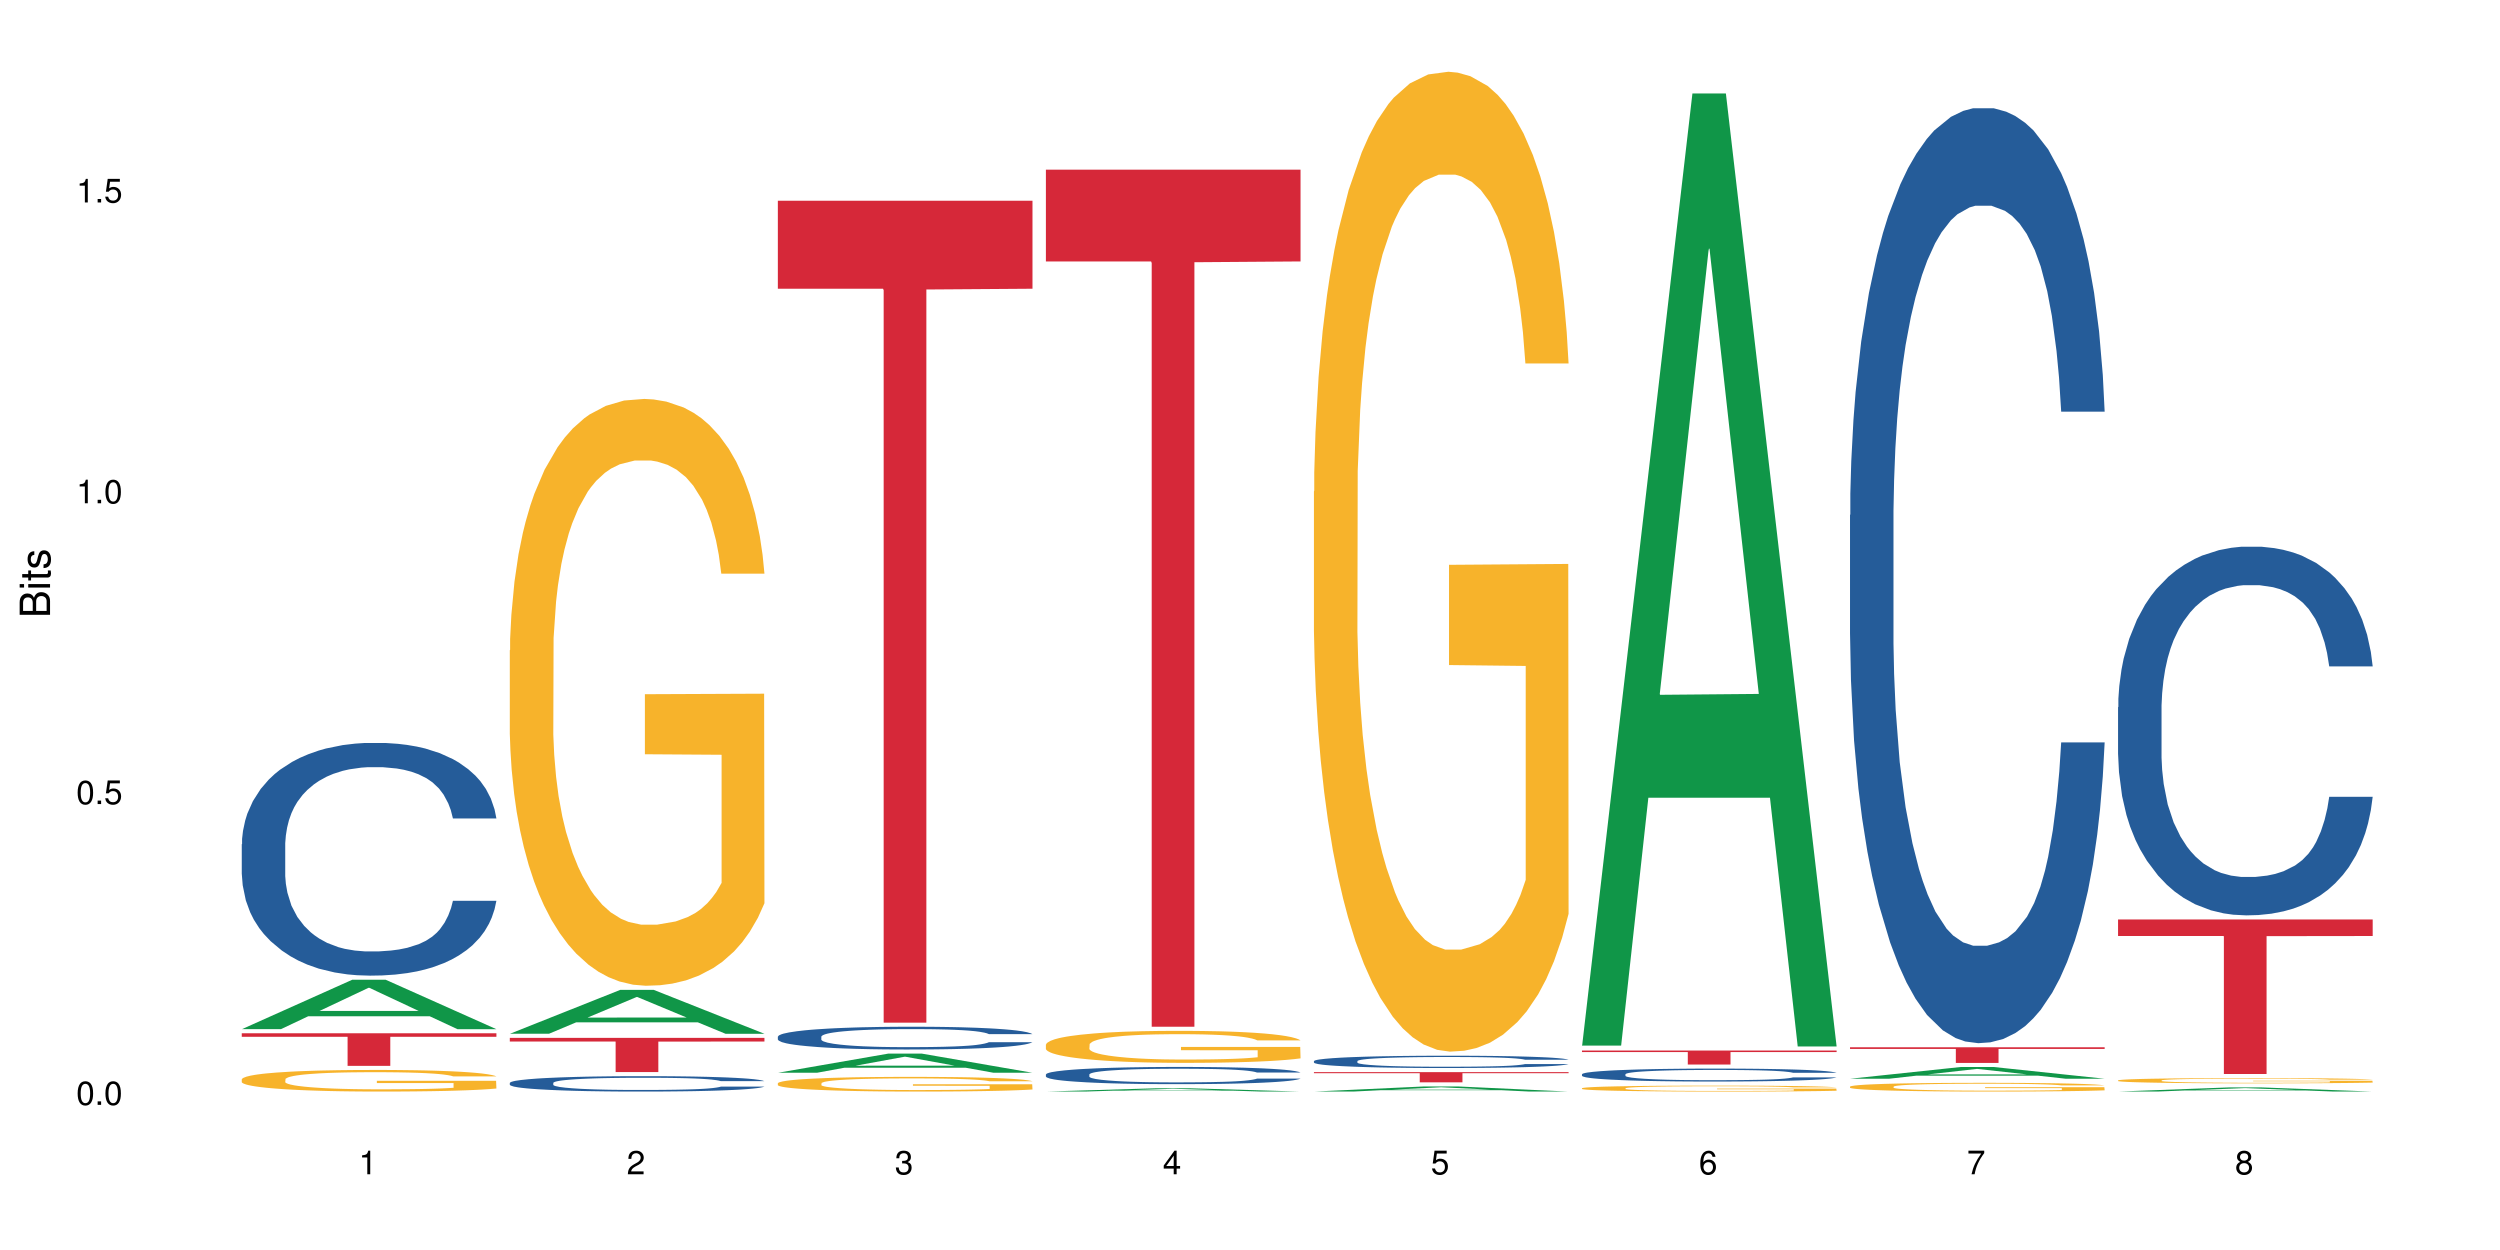 <?xml version="1.0" encoding="UTF-8"?>
<svg xmlns="http://www.w3.org/2000/svg" xmlns:xlink="http://www.w3.org/1999/xlink" width="720pt" height="360pt" viewBox="0 0 720 360" version="1.1">
<defs>
<g>
<symbol overflow="visible" id="glyph0-0">
<path style="stroke:none;" d=""/>
</symbol>
<symbol overflow="visible" id="glyph0-1">
<path style="stroke:none;" d="M 2.641 -6.797 C 2 -6.797 1.422 -6.531 1.078 -6.047 C 0.641 -5.453 0.406 -4.547 0.406 -3.297 C 0.406 -1 1.188 0.219 2.641 0.219 C 4.078 0.219 4.859 -1 4.859 -3.234 C 4.859 -4.562 4.656 -5.438 4.203 -6.047 C 3.844 -6.531 3.281 -6.797 2.641 -6.797 Z M 2.641 -6.047 C 3.547 -6.047 4 -5.125 4 -3.312 C 4 -1.375 3.562 -0.484 2.625 -0.484 C 1.734 -0.484 1.281 -1.422 1.281 -3.281 C 1.281 -5.141 1.734 -6.047 2.641 -6.047 Z M 2.641 -6.047 "/>
</symbol>
<symbol overflow="visible" id="glyph0-2">
<path style="stroke:none;" d="M 1.828 -1 L 0.828 -1 L 0.828 0 L 1.828 0 Z M 1.828 -1 "/>
</symbol>
<symbol overflow="visible" id="glyph0-3">
<path style="stroke:none;" d="M 4.562 -6.797 L 1.062 -6.797 L 0.547 -3.094 L 1.328 -3.094 C 1.719 -3.562 2.047 -3.734 2.578 -3.734 C 3.484 -3.734 4.062 -3.109 4.062 -2.094 C 4.062 -1.125 3.484 -0.531 2.578 -0.531 C 1.828 -0.531 1.375 -0.906 1.188 -1.672 L 0.328 -1.672 C 0.453 -1.109 0.547 -0.844 0.75 -0.594 C 1.125 -0.078 1.828 0.219 2.594 0.219 C 3.969 0.219 4.922 -0.781 4.922 -2.219 C 4.922 -3.562 4.031 -4.484 2.719 -4.484 C 2.25 -4.484 1.859 -4.359 1.469 -4.062 L 1.734 -5.969 L 4.562 -5.969 Z M 4.562 -6.797 "/>
</symbol>
<symbol overflow="visible" id="glyph0-4">
<path style="stroke:none;" d="M 2.484 -4.844 L 2.484 0 L 3.328 0 L 3.328 -6.797 L 2.766 -6.797 C 2.469 -5.75 2.281 -5.609 0.984 -5.453 L 0.984 -4.844 Z M 2.484 -4.844 "/>
</symbol>
<symbol overflow="visible" id="glyph0-5">
<path style="stroke:none;" d="M 4.859 -0.828 L 1.281 -0.828 C 1.359 -1.391 1.672 -1.75 2.5 -2.234 L 3.469 -2.75 C 4.406 -3.266 4.906 -3.969 4.906 -4.812 C 4.906 -5.375 4.672 -5.906 4.266 -6.266 C 3.859 -6.625 3.375 -6.797 2.719 -6.797 C 1.859 -6.797 1.219 -6.5 0.844 -5.922 C 0.609 -5.562 0.5 -5.125 0.484 -4.438 L 1.328 -4.438 C 1.359 -4.906 1.406 -5.188 1.531 -5.406 C 1.75 -5.812 2.188 -6.062 2.703 -6.062 C 3.469 -6.062 4.031 -5.516 4.031 -4.781 C 4.031 -4.25 3.719 -3.797 3.125 -3.438 L 2.234 -2.938 C 0.812 -2.141 0.406 -1.5 0.328 0 L 4.859 0 Z M 4.859 -0.828 "/>
</symbol>
<symbol overflow="visible" id="glyph0-6">
<path style="stroke:none;" d="M 2.125 -3.125 L 2.578 -3.125 C 3.516 -3.125 3.984 -2.703 3.984 -1.891 C 3.984 -1.031 3.469 -0.531 2.578 -0.531 C 1.656 -0.531 1.203 -0.984 1.156 -1.969 L 0.312 -1.969 C 0.344 -1.422 0.438 -1.078 0.609 -0.766 C 0.953 -0.109 1.625 0.219 2.547 0.219 C 3.953 0.219 4.859 -0.609 4.859 -1.906 C 4.859 -2.766 4.516 -3.25 3.703 -3.516 C 4.344 -3.766 4.656 -4.25 4.656 -4.938 C 4.656 -6.109 3.875 -6.797 2.578 -6.797 C 1.203 -6.797 0.484 -6.047 0.453 -4.609 L 1.297 -4.609 C 1.312 -5.016 1.344 -5.25 1.453 -5.453 C 1.641 -5.828 2.062 -6.062 2.594 -6.062 C 3.344 -6.062 3.797 -5.625 3.797 -4.906 C 3.797 -4.422 3.609 -4.141 3.25 -3.984 C 3.016 -3.891 2.719 -3.844 2.125 -3.844 Z M 2.125 -3.125 "/>
</symbol>
<symbol overflow="visible" id="glyph0-7">
<path style="stroke:none;" d="M 3.141 -1.625 L 3.141 0 L 3.984 0 L 3.984 -1.625 L 4.984 -1.625 L 4.984 -2.391 L 3.984 -2.391 L 3.984 -6.797 L 3.359 -6.797 L 0.266 -2.516 L 0.266 -1.625 Z M 3.141 -2.391 L 1 -2.391 L 3.141 -5.359 Z M 3.141 -2.391 "/>
</symbol>
<symbol overflow="visible" id="glyph0-8">
<path style="stroke:none;" d="M 4.781 -5.031 C 4.609 -6.141 3.891 -6.797 2.844 -6.797 C 2.094 -6.797 1.422 -6.438 1.031 -5.828 C 0.609 -5.172 0.406 -4.344 0.406 -3.094 C 0.406 -1.953 0.578 -1.234 0.984 -0.625 C 1.359 -0.078 1.953 0.219 2.703 0.219 C 3.984 0.219 4.922 -0.734 4.922 -2.078 C 4.922 -3.344 4.062 -4.234 2.844 -4.234 C 2.172 -4.234 1.641 -3.969 1.281 -3.469 C 1.281 -5.125 1.828 -6.047 2.797 -6.047 C 3.391 -6.047 3.797 -5.672 3.938 -5.031 Z M 2.734 -3.484 C 3.547 -3.484 4.062 -2.922 4.062 -2 C 4.062 -1.156 3.484 -0.531 2.703 -0.531 C 1.922 -0.531 1.328 -1.188 1.328 -2.047 C 1.328 -2.891 1.906 -3.484 2.734 -3.484 Z M 2.734 -3.484 "/>
</symbol>
<symbol overflow="visible" id="glyph0-9">
<path style="stroke:none;" d="M 4.984 -6.797 L 0.438 -6.797 L 0.438 -5.969 L 4.109 -5.969 C 2.5 -3.656 1.828 -2.234 1.328 0 L 2.219 0 C 2.594 -2.172 3.453 -4.047 4.984 -6.094 Z M 4.984 -6.797 "/>
</symbol>
<symbol overflow="visible" id="glyph0-10">
<path style="stroke:none;" d="M 3.75 -3.578 C 4.453 -4 4.688 -4.344 4.688 -4.984 C 4.688 -6.047 3.844 -6.797 2.641 -6.797 C 1.438 -6.797 0.594 -6.047 0.594 -4.984 C 0.594 -4.359 0.828 -4.016 1.516 -3.578 C 0.734 -3.203 0.359 -2.641 0.359 -1.891 C 0.359 -0.641 1.297 0.219 2.641 0.219 C 3.984 0.219 4.922 -0.641 4.922 -1.875 C 4.922 -2.641 4.531 -3.203 3.75 -3.578 Z M 2.641 -6.047 C 3.359 -6.047 3.812 -5.625 3.812 -4.969 C 3.812 -4.344 3.344 -3.922 2.641 -3.922 C 1.922 -3.922 1.453 -4.344 1.453 -4.984 C 1.453 -5.625 1.922 -6.047 2.641 -6.047 Z M 2.641 -3.203 C 3.484 -3.203 4.062 -2.672 4.062 -1.875 C 4.062 -1.062 3.484 -0.531 2.625 -0.531 C 1.797 -0.531 1.219 -1.078 1.219 -1.875 C 1.219 -2.672 1.797 -3.203 2.641 -3.203 Z M 2.641 -3.203 "/>
</symbol>
<symbol overflow="visible" id="glyph1-0">
<path style="stroke:none;" d=""/>
</symbol>
<symbol overflow="visible" id="glyph1-1">
<path style="stroke:none;" d="M 0 -0.953 L 0 -4.891 C 0 -5.719 -0.234 -6.344 -0.734 -6.797 C -1.188 -7.234 -1.812 -7.469 -2.5 -7.469 C -3.547 -7.469 -4.188 -7 -4.625 -5.875 C -4.984 -6.672 -5.641 -7.094 -6.531 -7.094 C -7.156 -7.094 -7.734 -6.859 -8.141 -6.391 C -8.562 -5.938 -8.75 -5.344 -8.75 -4.5 L -8.75 -0.953 Z M -4.984 -2.062 L -7.766 -2.062 L -7.766 -4.219 C -7.766 -4.844 -7.688 -5.203 -7.453 -5.5 C -7.219 -5.812 -6.859 -5.969 -6.375 -5.969 C -5.906 -5.969 -5.531 -5.812 -5.297 -5.5 C -5.062 -5.203 -4.984 -4.844 -4.984 -4.219 Z M -0.984 -2.062 L -4 -2.062 L -4 -4.781 C -4 -5.328 -3.859 -5.688 -3.578 -5.953 C -3.297 -6.219 -2.922 -6.359 -2.484 -6.359 C -2.062 -6.359 -1.688 -6.219 -1.406 -5.953 C -1.109 -5.688 -0.984 -5.328 -0.984 -4.781 Z M -0.984 -2.062 "/>
</symbol>
<symbol overflow="visible" id="glyph1-2">
<path style="stroke:none;" d="M -6.281 -1.797 L -6.281 -0.797 L 0 -0.797 L 0 -1.797 Z M -8.75 -1.797 L -8.75 -0.797 L -7.484 -0.797 L -7.484 -1.797 Z M -8.75 -1.797 "/>
</symbol>
<symbol overflow="visible" id="glyph1-3">
<path style="stroke:none;" d="M -6.281 -3.047 L -6.281 -2.016 L -8.016 -2.016 L -8.016 -1.016 L -6.281 -1.016 L -6.281 -0.172 L -5.469 -0.172 L -5.469 -1.016 L -0.719 -1.016 C -0.078 -1.016 0.281 -1.453 0.281 -2.234 C 0.281 -2.469 0.25 -2.719 0.188 -3.047 L -0.641 -3.047 C -0.609 -2.922 -0.594 -2.766 -0.594 -2.562 C -0.594 -2.141 -0.719 -2.016 -1.156 -2.016 L -5.469 -2.016 L -5.469 -3.047 Z M -6.281 -3.047 "/>
</symbol>
<symbol overflow="visible" id="glyph1-4">
<path style="stroke:none;" d="M -4.531 -5.25 C -5.766 -5.25 -6.469 -4.422 -6.469 -2.969 C -6.469 -1.516 -5.719 -0.562 -4.547 -0.562 C -3.562 -0.562 -3.094 -1.062 -2.734 -2.562 L -2.516 -3.484 C -2.344 -4.188 -2.094 -4.469 -1.625 -4.469 C -1.047 -4.469 -0.641 -3.875 -0.641 -3 C -0.641 -2.453 -0.797 -2 -1.062 -1.75 C -1.25 -1.594 -1.422 -1.531 -1.875 -1.469 L -1.875 -0.406 C -0.422 -0.453 0.281 -1.266 0.281 -2.922 C 0.281 -4.5 -0.5 -5.516 -1.719 -5.516 C -2.656 -5.516 -3.172 -4.984 -3.469 -3.734 L -3.703 -2.766 C -3.891 -1.953 -4.156 -1.609 -4.594 -1.609 C -5.172 -1.609 -5.547 -2.125 -5.547 -2.938 C -5.547 -3.75 -5.203 -4.172 -4.531 -4.203 Z M -4.531 -5.25 "/>
</symbol>
</g>
</defs>
<g id="surface108740">
<rect x="0" y="0" width="720" height="360" style="fill:rgb(100%,100%,100%);fill-opacity:1;stroke:none;"/>
<path style=" stroke:none;fill-rule:nonzero;fill:rgb(6.275%,58.824%,28.235%);fill-opacity:1;" d="M 69.629 296.398 L 69.707 296.383 L 101.441 282.168 L 111.078 282.168 L 142.965 296.41 L 131.762 296.41 L 123.77 292.691 L 88.746 292.691 L 80.91 296.398 L 69.629 296.398 L 92.117 291.152 L 120.559 291.141 L 106.375 284.492 L 106.219 284.48 L 106.062 284.52 L 92.039 291.141 L 92.117 291.152 Z M 69.629 296.398 "/>
<path style=" stroke:none;fill-rule:nonzero;fill:rgb(14.51%,36.078%,60%);fill-opacity:1;" d="M 69.629 243.133 L 69.719 243.074 L 69.719 241.602 L 69.988 239.273 L 70.613 236.336 L 71.238 234.312 L 72.848 230.699 L 75.086 227.207 L 77.41 224.516 L 79.109 222.922 L 80.629 221.695 L 84.117 219.43 L 86.355 218.266 L 88.77 217.227 L 91.719 216.184 L 93.867 215.57 L 98.695 214.59 L 102.273 214.164 L 105.047 213.98 L 111.039 213.98 L 114.613 214.223 L 117.207 214.531 L 120.07 215.02 L 122.484 215.57 L 126.688 216.918 L 130.445 218.633 L 132.145 219.613 L 134.828 221.512 L 136.883 223.352 L 138.316 224.941 L 139.926 227.207 L 141.355 229.965 L 142.43 233.09 L 142.965 235.723 L 130.445 235.723 L 129.82 233.273 L 129.102 231.375 L 127.762 228.863 L 126.422 227.086 L 124.543 225.309 L 122.844 224.145 L 120.516 222.984 L 118.461 222.246 L 116.312 221.695 L 114.258 221.328 L 110.32 220.961 L 105.762 220.961 L 104.062 221.082 L 100.574 221.574 L 98.695 222.004 L 96.012 222.859 L 94.133 223.656 L 91.898 224.883 L 90.379 225.922 L 88.5 227.516 L 87.16 228.922 L 85.637 230.945 L 84.742 232.477 L 83.938 234.191 L 83.223 236.211 L 82.688 238.355 L 82.328 240.621 L 82.148 242.828 L 82.148 252.32 L 82.328 254.527 L 82.777 257.098 L 83.938 260.836 L 85.637 264.082 L 87.605 266.652 L 89.484 268.492 L 90.559 269.348 L 91.988 270.328 L 94.223 271.555 L 97.445 272.781 L 99.32 273.27 L 102.184 273.758 L 105.137 274.004 L 109.07 274.004 L 112.559 273.758 L 114.883 273.453 L 117.297 272.965 L 120.605 271.922 L 122.664 270.941 L 124.453 269.777 L 125.793 268.613 L 126.688 267.633 L 128.031 265.734 L 129.102 263.652 L 129.906 261.508 L 130.445 259.426 L 142.965 259.426 L 142.43 261.875 L 141.625 264.266 L 140.82 266.043 L 139.566 268.184 L 138.137 270.086 L 136.078 272.227 L 134.379 273.637 L 132.145 275.168 L 130.086 276.332 L 127.852 277.375 L 124.543 278.598 L 122.395 279.211 L 120.07 279.762 L 117.297 280.254 L 113.809 280.68 L 110.055 280.926 L 106.566 280.988 L 102.809 280.863 L 100.035 280.621 L 96.371 280.066 L 91.809 278.965 L 88.5 277.801 L 85.906 276.637 L 83.672 275.414 L 81.168 273.758 L 77.945 271.062 L 75.98 268.98 L 74.637 267.266 L 73.117 264.879 L 72.043 262.734 L 70.793 259.305 L 69.898 254.957 L 69.629 251.586 Z M 69.629 243.133 "/>
<path style=" stroke:none;fill-rule:nonzero;fill:rgb(96.863%,70.196%,16.863%);fill-opacity:1;" d="M 69.629 310.809 L 69.719 310.805 L 69.719 310.691 L 70.078 310.434 L 70.973 310.082 L 72.133 309.793 L 73.387 309.566 L 74.191 309.445 L 75.531 309.273 L 76.695 309.148 L 79.645 308.895 L 83.402 308.656 L 85.461 308.551 L 87.785 308.457 L 91.094 308.348 L 92.613 308.309 L 97.266 308.219 L 102.543 308.16 L 108.355 308.145 L 111.039 308.148 L 114.703 308.172 L 119.711 308.234 L 122.574 308.289 L 124.809 308.348 L 127.137 308.422 L 129.996 308.535 L 132.68 308.672 L 134.828 308.809 L 136.973 308.98 L 138.762 309.16 L 140.281 309.359 L 141.625 309.598 L 142.43 309.797 L 142.965 309.996 L 130.535 309.996 L 129.82 309.797 L 129.016 309.645 L 127.672 309.457 L 126.332 309.32 L 124.988 309.211 L 122.484 309.062 L 120.34 308.973 L 117.656 308.895 L 115.062 308.844 L 112.109 308.809 L 110.32 308.797 L 105.582 308.797 L 101.289 308.836 L 98.785 308.883 L 96.996 308.93 L 94.492 309.012 L 92.973 309.082 L 92.078 309.125 L 89.395 309.305 L 87.605 309.461 L 86.621 309.57 L 85.371 309.742 L 84.477 309.895 L 83.492 310.121 L 82.953 310.293 L 82.238 310.68 L 82.148 311.703 L 82.418 311.918 L 82.953 312.152 L 83.672 312.355 L 84.742 312.574 L 85.816 312.738 L 87.695 312.961 L 89.305 313.109 L 90.559 313.203 L 92.973 313.359 L 93.957 313.41 L 96.281 313.512 L 98.695 313.59 L 101.648 313.66 L 103.883 313.695 L 107.461 313.723 L 112.02 313.723 L 117.387 313.688 L 120.785 313.645 L 123.109 313.598 L 124.633 313.559 L 126.508 313.496 L 127.852 313.438 L 129.102 313.375 L 130.625 313.277 L 130.625 311.918 L 108.535 311.914 L 108.535 311.277 L 142.875 311.27 L 142.965 313.496 L 141.086 313.648 L 138.762 313.797 L 136.527 313.91 L 134.199 314.008 L 130.891 314.113 L 128.207 314.184 L 124.094 314.262 L 120.34 314.312 L 116.402 314.348 L 112.914 314.363 L 108.801 314.371 L 105.137 314.359 L 101.199 314.324 L 98.07 314.281 L 95.207 314.223 L 92.344 314.148 L 88.77 314.031 L 86.441 313.934 L 84.027 313.812 L 81.613 313.672 L 79.469 313.516 L 78.035 313.398 L 76.605 313.262 L 75.086 313.09 L 73.652 312.898 L 72.582 312.723 L 71.598 312.523 L 70.883 312.336 L 70.164 312.078 L 69.809 311.875 L 69.629 311.699 Z M 69.629 310.809 "/>
<path style=" stroke:none;fill-rule:nonzero;fill:rgb(83.922%,15.686%,22.353%);fill-opacity:1;" d="M 69.629 297.59 L 142.965 297.59 L 142.965 298.594 L 112.402 298.602 L 112.402 306.965 L 100.105 306.965 L 100.105 298.609 L 99.926 298.594 L 69.629 298.594 Z M 69.629 297.59 "/>
<path style=" stroke:none;fill-rule:nonzero;fill:rgb(6.275%,58.824%,28.235%);fill-opacity:1;" d="M 146.824 297.719 L 146.902 297.707 L 178.637 285.082 L 188.273 285.082 L 220.16 297.73 L 208.957 297.73 L 200.965 294.43 L 165.941 294.43 L 158.109 297.719 L 146.824 297.719 L 169.312 293.062 L 197.754 293.051 L 183.57 287.148 L 183.414 287.137 L 183.258 287.172 L 169.234 293.051 L 169.312 293.062 Z M 146.824 297.719 "/>
<path style=" stroke:none;fill-rule:nonzero;fill:rgb(14.51%,36.078%,60%);fill-opacity:1;" d="M 146.824 311.867 L 146.914 311.863 L 146.914 311.766 L 147.184 311.609 L 147.809 311.418 L 148.434 311.281 L 150.043 311.043 L 152.281 310.812 L 154.605 310.633 L 156.305 310.527 L 157.824 310.449 L 161.312 310.297 L 163.551 310.223 L 165.965 310.152 L 168.914 310.082 L 171.062 310.043 L 175.891 309.977 L 179.469 309.949 L 182.242 309.938 L 188.234 309.938 L 191.812 309.953 L 194.406 309.973 L 197.266 310.008 L 199.68 310.043 L 203.883 310.133 L 207.641 310.246 L 209.34 310.309 L 212.023 310.438 L 214.078 310.559 L 215.512 310.664 L 217.121 310.812 L 218.551 310.996 L 219.625 311.203 L 220.16 311.375 L 207.641 311.375 L 207.016 311.215 L 206.301 311.09 L 204.957 310.922 L 203.617 310.805 L 201.738 310.688 L 200.039 310.609 L 197.715 310.531 L 195.656 310.484 L 193.512 310.449 L 191.453 310.422 L 187.52 310.398 L 182.957 310.398 L 181.258 310.406 L 177.77 310.441 L 175.891 310.469 L 173.207 310.523 L 171.332 310.578 L 169.094 310.66 L 167.574 310.727 L 165.695 310.832 L 164.355 310.926 L 162.836 311.059 L 161.941 311.16 L 161.137 311.273 L 160.418 311.41 L 159.883 311.551 L 159.523 311.699 L 159.348 311.848 L 159.348 312.473 L 159.523 312.621 L 159.973 312.789 L 161.137 313.039 L 162.836 313.254 L 164.801 313.422 L 166.68 313.543 L 167.754 313.602 L 169.184 313.664 L 171.418 313.746 L 174.641 313.828 L 176.516 313.859 L 179.379 313.891 L 182.332 313.91 L 186.266 313.91 L 189.754 313.891 L 192.078 313.871 L 194.492 313.84 L 197.805 313.77 L 199.859 313.707 L 201.648 313.629 L 202.988 313.551 L 203.883 313.488 L 205.227 313.363 L 206.301 313.223 L 207.105 313.082 L 207.641 312.945 L 220.16 312.945 L 219.625 313.105 L 218.82 313.266 L 218.016 313.383 L 216.762 313.523 L 215.332 313.648 L 213.273 313.793 L 211.574 313.883 L 209.34 313.984 L 207.281 314.062 L 205.047 314.133 L 201.738 314.211 L 199.59 314.254 L 197.266 314.289 L 194.492 314.32 L 191.004 314.352 L 187.25 314.367 L 183.762 314.371 L 180.004 314.363 L 177.234 314.348 L 173.566 314.309 L 169.004 314.238 L 165.695 314.16 L 163.102 314.082 L 160.867 314 L 158.363 313.891 L 155.145 313.715 L 153.176 313.578 L 151.832 313.465 L 150.312 313.305 L 149.238 313.164 L 147.988 312.938 L 147.094 312.648 L 146.824 312.426 Z M 146.824 311.867 "/>
<path style=" stroke:none;fill-rule:nonzero;fill:rgb(96.863%,70.196%,16.863%);fill-opacity:1;" d="M 146.824 187.277 L 146.914 187.125 L 146.914 184.035 L 147.273 177.09 L 148.168 167.523 L 149.328 159.648 L 150.582 153.477 L 151.387 150.234 L 152.727 145.605 L 153.891 142.207 L 156.844 135.262 L 160.598 128.781 L 162.656 126.004 L 164.98 123.379 L 168.289 120.445 L 169.809 119.363 L 174.461 116.895 L 179.738 115.352 L 185.551 114.891 L 188.234 115.043 L 191.898 115.66 L 196.91 117.359 L 199.77 118.902 L 202.008 120.445 L 204.332 122.453 L 207.195 125.539 L 209.875 129.242 L 212.023 132.949 L 214.168 137.578 L 215.957 142.516 L 217.477 147.918 L 218.82 154.402 L 219.625 159.805 L 220.16 165.207 L 207.73 165.207 L 207.016 159.805 L 206.211 155.637 L 204.867 150.543 L 203.527 146.84 L 202.184 143.906 L 199.68 139.895 L 197.535 137.422 L 194.852 135.262 L 192.258 133.875 L 189.305 132.949 L 187.52 132.641 L 182.777 132.641 L 178.484 133.719 L 175.98 134.953 L 174.191 136.188 L 171.688 138.504 L 170.168 140.355 L 169.273 141.59 L 166.59 146.375 L 164.801 150.699 L 163.816 153.629 L 162.566 158.262 L 161.672 162.43 L 160.688 168.602 L 160.152 173.234 L 159.434 183.727 L 159.348 211.512 L 159.613 217.375 L 160.152 223.703 L 160.867 229.262 L 161.941 235.125 L 163.012 239.602 L 164.891 245.621 L 166.5 249.637 L 167.754 252.258 L 170.168 256.426 L 171.152 257.816 L 173.477 260.594 L 175.891 262.754 L 178.844 264.605 L 181.078 265.531 L 184.656 266.305 L 189.219 266.305 L 194.582 265.379 L 197.98 264.145 L 200.309 262.91 L 201.828 261.828 L 203.707 260.133 L 205.047 258.586 L 206.301 256.891 L 207.82 254.266 L 207.82 217.375 L 185.73 217.223 L 185.73 199.934 L 220.07 199.781 L 220.16 260.133 L 218.285 264.297 L 215.957 268.312 L 213.723 271.398 L 211.398 274.023 L 208.086 276.953 L 205.406 278.809 L 201.289 280.969 L 197.535 282.355 L 193.598 283.285 L 190.113 283.746 L 185.996 283.902 L 182.332 283.594 L 178.395 282.664 L 175.266 281.43 L 172.402 279.887 L 169.543 277.883 L 165.965 274.641 L 163.641 272.016 L 161.223 268.773 L 158.809 264.914 L 156.664 260.75 L 155.23 257.508 L 153.801 253.801 L 152.281 249.172 L 150.852 243.926 L 149.777 239.141 L 148.793 233.738 L 148.078 228.645 L 147.363 221.699 L 147.004 216.141 L 146.824 211.355 Z M 146.824 187.277 "/>
<path style=" stroke:none;fill-rule:nonzero;fill:rgb(83.922%,15.686%,22.353%);fill-opacity:1;" d="M 146.824 298.91 L 220.16 298.91 L 220.16 299.965 L 189.598 299.977 L 189.598 308.758 L 177.301 308.758 L 177.301 299.984 L 177.121 299.965 L 146.824 299.965 Z M 146.824 298.91 "/>
<path style=" stroke:none;fill-rule:nonzero;fill:rgb(6.275%,58.824%,28.235%);fill-opacity:1;" d="M 224.02 308.953 L 224.098 308.949 L 255.832 303.438 L 265.469 303.438 L 297.355 308.957 L 286.152 308.957 L 278.16 307.516 L 243.141 307.516 L 235.305 308.953 L 224.02 308.953 L 246.508 306.922 L 274.949 306.914 L 260.77 304.34 L 260.609 304.332 L 260.453 304.348 L 246.43 306.914 L 246.508 306.922 Z M 224.02 308.953 "/>
<path style=" stroke:none;fill-rule:nonzero;fill:rgb(14.51%,36.078%,60%);fill-opacity:1;" d="M 224.02 298.555 L 224.109 298.551 L 224.109 298.406 L 224.379 298.18 L 225.004 297.891 L 225.633 297.691 L 227.242 297.34 L 229.477 297 L 231.801 296.734 L 233.5 296.578 L 235.023 296.461 L 238.508 296.238 L 240.746 296.125 L 243.16 296.023 L 246.113 295.922 L 248.258 295.859 L 253.086 295.766 L 256.664 295.723 L 259.438 295.703 L 265.43 295.703 L 269.008 295.727 L 271.602 295.758 L 274.461 295.805 L 276.875 295.859 L 281.082 295.992 L 284.836 296.16 L 286.535 296.254 L 289.219 296.441 L 291.277 296.621 L 292.707 296.777 L 294.316 297 L 295.746 297.27 L 296.82 297.574 L 297.355 297.832 L 284.836 297.832 L 284.211 297.59 L 283.496 297.406 L 282.152 297.16 L 280.812 296.984 L 278.934 296.812 L 277.234 296.699 L 274.91 296.586 L 272.852 296.512 L 270.707 296.461 L 268.648 296.422 L 264.715 296.387 L 260.152 296.387 L 258.453 296.398 L 254.965 296.445 L 253.086 296.488 L 250.406 296.574 L 248.527 296.652 L 246.289 296.77 L 244.77 296.871 L 242.891 297.027 L 241.551 297.164 L 240.031 297.363 L 239.137 297.512 L 238.332 297.68 L 237.613 297.879 L 237.078 298.09 L 236.723 298.309 L 236.543 298.527 L 236.543 299.453 L 236.723 299.668 L 237.168 299.922 L 238.332 300.285 L 240.031 300.605 L 241.996 300.855 L 243.875 301.035 L 244.949 301.117 L 246.379 301.215 L 248.617 301.336 L 251.836 301.453 L 253.715 301.504 L 256.574 301.551 L 259.527 301.574 L 263.461 301.574 L 266.949 301.551 L 269.273 301.52 L 271.691 301.473 L 275 301.371 L 277.055 301.273 L 278.844 301.16 L 280.188 301.047 L 281.082 300.953 L 282.422 300.766 L 283.496 300.562 L 284.301 300.352 L 284.836 300.148 L 297.355 300.148 L 296.82 300.387 L 296.016 300.621 L 295.211 300.797 L 293.957 301.004 L 292.527 301.191 L 290.473 301.402 L 288.773 301.539 L 286.535 301.688 L 284.48 301.801 L 282.242 301.902 L 278.934 302.023 L 276.789 302.082 L 274.461 302.137 L 271.691 302.184 L 268.203 302.227 L 264.445 302.25 L 260.957 302.258 L 257.203 302.246 L 254.43 302.223 L 250.762 302.168 L 246.199 302.059 L 242.891 301.945 L 240.297 301.832 L 238.062 301.711 L 235.559 301.551 L 232.34 301.285 L 230.371 301.082 L 229.031 300.914 L 227.508 300.684 L 226.438 300.473 L 225.184 300.137 L 224.289 299.711 L 224.02 299.383 Z M 224.02 298.555 "/>
<path style=" stroke:none;fill-rule:nonzero;fill:rgb(96.863%,70.196%,16.863%);fill-opacity:1;" d="M 224.02 311.949 L 224.109 311.945 L 224.109 311.871 L 224.469 311.695 L 225.363 311.457 L 226.523 311.258 L 227.777 311.105 L 228.582 311.023 L 229.926 310.906 L 231.086 310.82 L 234.039 310.648 L 237.793 310.484 L 239.852 310.418 L 242.176 310.352 L 245.484 310.277 L 247.004 310.25 L 251.656 310.188 L 256.934 310.148 L 262.746 310.137 L 265.43 310.141 L 269.098 310.156 L 274.105 310.199 L 276.965 310.238 L 279.203 310.277 L 281.527 310.328 L 284.391 310.406 L 287.074 310.496 L 289.219 310.59 L 291.367 310.707 L 293.152 310.828 L 294.676 310.965 L 296.016 311.129 L 296.82 311.262 L 297.355 311.398 L 284.926 311.398 L 284.211 311.262 L 283.406 311.16 L 282.062 311.031 L 280.723 310.938 L 279.383 310.863 L 276.875 310.766 L 274.73 310.703 L 272.047 310.648 L 269.453 310.613 L 266.504 310.59 L 264.715 310.582 L 259.973 310.582 L 255.68 310.609 L 253.176 310.641 L 251.387 310.672 L 248.883 310.73 L 247.363 310.777 L 246.469 310.805 L 243.785 310.926 L 241.996 311.035 L 241.016 311.109 L 239.762 311.223 L 238.867 311.328 L 237.883 311.484 L 237.348 311.598 L 236.633 311.863 L 236.543 312.559 L 236.809 312.703 L 237.348 312.863 L 238.062 313.004 L 239.137 313.148 L 240.207 313.262 L 242.086 313.41 L 243.695 313.512 L 244.949 313.578 L 247.363 313.684 L 248.348 313.719 L 250.672 313.785 L 253.086 313.84 L 256.039 313.887 L 258.273 313.91 L 261.852 313.93 L 266.414 313.93 L 271.777 313.906 L 275.176 313.875 L 277.504 313.844 L 279.023 313.816 L 280.902 313.773 L 282.242 313.738 L 283.496 313.695 L 285.016 313.629 L 285.016 312.703 L 262.926 312.699 L 262.926 312.27 L 297.27 312.266 L 297.355 313.773 L 295.48 313.879 L 293.152 313.98 L 290.918 314.059 L 288.594 314.125 L 285.285 314.195 L 282.602 314.242 L 278.488 314.297 L 274.73 314.332 L 270.797 314.355 L 267.309 314.367 L 263.195 314.371 L 259.527 314.363 L 255.59 314.34 L 252.461 314.309 L 249.598 314.27 L 246.738 314.219 L 243.16 314.141 L 240.836 314.074 L 238.422 313.992 L 236.004 313.895 L 233.859 313.789 L 232.43 313.711 L 230.996 313.617 L 229.477 313.5 L 228.047 313.371 L 226.973 313.25 L 225.988 313.113 L 225.273 312.988 L 224.559 312.812 L 224.199 312.672 L 224.02 312.555 Z M 224.02 311.949 "/>
<path style=" stroke:none;fill-rule:nonzero;fill:rgb(83.922%,15.686%,22.353%);fill-opacity:1;" d="M 224.02 57.812 L 297.355 57.812 L 297.355 83.152 L 266.793 83.375 L 266.793 294.523 L 254.496 294.523 L 254.496 83.594 L 254.316 83.152 L 224.02 83.152 Z M 224.02 57.812 "/>
<path style=" stroke:none;fill-rule:nonzero;fill:rgb(6.275%,58.824%,28.235%);fill-opacity:1;" d="M 301.219 314.371 L 301.297 314.367 L 333.027 313.418 L 342.664 313.418 L 374.555 314.371 L 363.348 314.371 L 355.355 314.121 L 320.336 314.121 L 312.5 314.371 L 301.219 314.371 L 323.703 314.02 L 352.145 314.02 L 337.965 313.574 L 337.809 313.57 L 337.648 313.574 L 323.625 314.02 L 323.703 314.02 Z M 301.219 314.371 "/>
<path style=" stroke:none;fill-rule:nonzero;fill:rgb(14.51%,36.078%,60%);fill-opacity:1;" d="M 301.219 309.438 L 301.305 309.434 L 301.305 309.324 L 301.574 309.152 L 302.199 308.938 L 302.828 308.785 L 304.438 308.52 L 306.672 308.262 L 308.996 308.062 L 310.695 307.945 L 312.219 307.855 L 315.707 307.688 L 317.941 307.602 L 320.355 307.523 L 323.309 307.445 L 325.453 307.402 L 330.285 307.328 L 333.859 307.297 L 336.633 307.281 L 342.625 307.281 L 346.203 307.301 L 348.797 307.324 L 351.656 307.359 L 354.074 307.402 L 358.277 307.5 L 362.031 307.629 L 363.73 307.699 L 366.414 307.84 L 368.473 307.977 L 369.902 308.094 L 371.512 308.262 L 372.945 308.465 L 374.016 308.695 L 374.555 308.891 L 362.031 308.891 L 361.406 308.711 L 360.691 308.57 L 359.348 308.383 L 358.008 308.254 L 356.129 308.121 L 354.43 308.035 L 352.105 307.949 L 350.047 307.895 L 347.902 307.855 L 345.844 307.828 L 341.91 307.801 L 337.348 307.801 L 335.648 307.809 L 332.16 307.844 L 330.285 307.875 L 327.602 307.941 L 325.723 308 L 323.484 308.09 L 321.965 308.168 L 320.086 308.285 L 318.746 308.387 L 317.227 308.539 L 316.332 308.652 L 315.527 308.777 L 314.812 308.926 L 314.273 309.086 L 313.918 309.254 L 313.738 309.418 L 313.738 310.117 L 313.918 310.281 L 314.363 310.473 L 315.527 310.746 L 317.227 310.988 L 319.195 311.176 L 321.07 311.312 L 322.145 311.375 L 323.574 311.449 L 325.812 311.539 L 329.031 311.629 L 330.91 311.668 L 333.77 311.703 L 336.723 311.723 L 340.656 311.723 L 344.145 311.703 L 346.473 311.68 L 348.887 311.645 L 352.195 311.566 L 354.25 311.496 L 356.039 311.41 L 357.383 311.324 L 358.277 311.25 L 359.617 311.109 L 360.691 310.957 L 361.496 310.797 L 362.031 310.645 L 374.555 310.645 L 374.016 310.824 L 373.211 311 L 372.406 311.133 L 371.156 311.289 L 369.723 311.43 L 367.668 311.59 L 365.969 311.695 L 363.73 311.809 L 361.676 311.895 L 359.438 311.969 L 356.129 312.062 L 353.984 312.105 L 351.656 312.148 L 348.887 312.184 L 345.398 312.215 L 341.641 312.234 L 338.152 312.238 L 334.398 312.227 L 331.625 312.211 L 327.957 312.168 L 323.398 312.086 L 320.086 312 L 317.496 311.914 L 315.258 311.824 L 312.754 311.703 L 309.535 311.504 L 307.566 311.352 L 306.227 311.223 L 304.707 311.047 L 303.633 310.887 L 302.379 310.633 L 301.484 310.312 L 301.219 310.062 Z M 301.219 309.438 "/>
<path style=" stroke:none;fill-rule:nonzero;fill:rgb(96.863%,70.196%,16.863%);fill-opacity:1;" d="M 301.219 300.832 L 301.305 300.824 L 301.305 300.656 L 301.664 300.277 L 302.559 299.754 L 303.723 299.324 L 304.973 298.988 L 305.777 298.812 L 307.121 298.559 L 308.281 298.375 L 311.234 297.996 L 314.988 297.641 L 317.047 297.488 L 319.371 297.348 L 322.68 297.188 L 324.203 297.125 L 328.852 296.992 L 334.129 296.906 L 339.941 296.883 L 342.625 296.891 L 346.293 296.926 L 351.301 297.016 L 354.164 297.102 L 356.398 297.188 L 358.723 297.297 L 361.586 297.465 L 364.27 297.664 L 366.414 297.867 L 368.562 298.121 L 370.352 298.391 L 371.871 298.684 L 373.211 299.039 L 374.016 299.332 L 374.555 299.629 L 362.121 299.629 L 361.406 299.332 L 360.602 299.105 L 359.262 298.828 L 357.918 298.625 L 356.578 298.465 L 354.074 298.246 L 351.926 298.113 L 349.242 297.996 L 346.648 297.918 L 343.699 297.867 L 341.91 297.852 L 337.168 297.852 L 332.875 297.91 L 330.371 297.977 L 328.586 298.043 L 326.078 298.172 L 324.559 298.273 L 323.664 298.34 L 320.98 298.602 L 319.195 298.836 L 318.211 298.996 L 316.957 299.25 L 316.062 299.477 L 315.078 299.812 L 314.543 300.066 L 313.828 300.637 L 313.738 302.152 L 314.008 302.473 L 314.543 302.82 L 315.258 303.121 L 316.332 303.441 L 317.406 303.688 L 319.281 304.016 L 320.895 304.234 L 322.145 304.379 L 324.559 304.605 L 325.543 304.68 L 327.867 304.832 L 330.285 304.949 L 333.234 305.051 L 335.469 305.102 L 339.047 305.145 L 343.609 305.145 L 348.977 305.094 L 352.375 305.027 L 354.699 304.957 L 356.219 304.898 L 358.098 304.809 L 359.438 304.723 L 360.691 304.629 L 362.211 304.488 L 362.211 302.473 L 340.121 302.465 L 340.121 301.523 L 374.465 301.516 L 374.555 304.809 L 372.676 305.035 L 370.352 305.254 L 368.113 305.422 L 365.789 305.566 L 362.48 305.727 L 359.797 305.824 L 355.684 305.945 L 351.926 306.02 L 347.992 306.07 L 344.504 306.094 L 340.391 306.105 L 336.723 306.086 L 332.789 306.035 L 329.656 305.969 L 326.797 305.883 L 323.934 305.773 L 320.355 305.598 L 318.031 305.457 L 315.617 305.277 L 313.203 305.066 L 311.055 304.84 L 309.625 304.664 L 308.191 304.461 L 306.672 304.207 L 305.242 303.922 L 304.168 303.66 L 303.184 303.367 L 302.469 303.09 L 301.754 302.711 L 301.395 302.406 L 301.219 302.145 Z M 301.219 300.832 "/>
<path style=" stroke:none;fill-rule:nonzero;fill:rgb(83.922%,15.686%,22.353%);fill-opacity:1;" d="M 301.219 48.871 L 374.555 48.871 L 374.555 75.293 L 343.988 75.523 L 343.988 295.703 L 331.691 295.703 L 331.691 75.758 L 331.516 75.293 L 301.219 75.293 Z M 301.219 48.871 "/>
<path style=" stroke:none;fill-rule:nonzero;fill:rgb(6.275%,58.824%,28.235%);fill-opacity:1;" d="M 378.414 314.371 L 378.492 314.367 L 410.223 312.895 L 419.859 312.895 L 451.75 314.371 L 440.547 314.371 L 432.555 313.984 L 397.531 313.984 L 389.695 314.371 L 378.414 314.371 L 400.898 313.828 L 429.34 313.824 L 415.16 313.137 L 415.004 313.137 L 414.848 313.141 L 400.82 313.824 L 400.898 313.828 Z M 378.414 314.371 "/>
<path style=" stroke:none;fill-rule:nonzero;fill:rgb(14.51%,36.078%,60%);fill-opacity:1;" d="M 378.414 305.59 L 378.504 305.586 L 378.504 305.508 L 378.77 305.387 L 379.398 305.23 L 380.023 305.125 L 381.633 304.934 L 383.867 304.75 L 386.195 304.605 L 387.895 304.523 L 389.414 304.457 L 392.902 304.336 L 395.137 304.277 L 397.551 304.223 L 400.504 304.168 L 402.648 304.133 L 407.48 304.082 L 411.055 304.059 L 413.828 304.051 L 419.82 304.051 L 423.398 304.062 L 425.992 304.078 L 428.855 304.105 L 431.27 304.133 L 435.473 304.203 L 439.227 304.297 L 440.926 304.348 L 443.609 304.449 L 445.668 304.543 L 447.098 304.629 L 448.707 304.75 L 450.141 304.895 L 451.211 305.059 L 451.75 305.199 L 439.227 305.199 L 438.602 305.07 L 437.887 304.969 L 436.547 304.836 L 435.203 304.742 L 433.324 304.648 L 431.625 304.586 L 429.301 304.523 L 427.246 304.484 L 425.098 304.457 L 423.039 304.438 L 419.105 304.418 L 414.543 304.418 L 412.844 304.426 L 409.355 304.449 L 407.48 304.473 L 404.797 304.52 L 402.918 304.562 L 400.684 304.625 L 399.16 304.68 L 397.285 304.766 L 395.941 304.84 L 394.422 304.945 L 393.527 305.027 L 392.723 305.117 L 392.008 305.223 L 391.469 305.336 L 391.113 305.457 L 390.934 305.574 L 390.934 306.074 L 391.113 306.191 L 391.559 306.328 L 392.723 306.523 L 394.422 306.695 L 396.391 306.832 L 398.266 306.93 L 399.34 306.973 L 400.773 307.027 L 403.008 307.09 L 406.227 307.156 L 408.105 307.18 L 410.969 307.207 L 413.918 307.219 L 417.855 307.219 L 421.34 307.207 L 423.668 307.191 L 426.082 307.164 L 429.391 307.109 L 431.449 307.059 L 433.234 306.996 L 434.578 306.934 L 435.473 306.883 L 436.812 306.781 L 437.887 306.672 L 438.691 306.559 L 439.227 306.449 L 451.75 306.449 L 451.211 306.578 L 450.406 306.707 L 449.602 306.801 L 448.352 306.914 L 446.918 307.012 L 444.863 307.125 L 443.164 307.199 L 440.926 307.281 L 438.871 307.344 L 436.637 307.398 L 433.324 307.461 L 431.18 307.496 L 428.855 307.523 L 426.082 307.551 L 422.594 307.57 L 418.836 307.586 L 415.348 307.59 L 411.594 307.582 L 408.82 307.57 L 405.152 307.539 L 400.594 307.48 L 397.285 307.422 L 394.691 307.359 L 392.453 307.293 L 389.949 307.207 L 386.73 307.062 L 384.762 306.953 L 383.422 306.863 L 381.902 306.738 L 380.828 306.625 L 379.574 306.441 L 378.68 306.215 L 378.414 306.035 Z M 378.414 305.59 "/>
<path style=" stroke:none;fill-rule:nonzero;fill:rgb(96.863%,70.196%,16.863%);fill-opacity:1;" d="M 378.414 141.535 L 378.504 141.277 L 378.504 136.121 L 378.859 124.527 L 379.754 108.547 L 380.918 95.402 L 382.168 85.094 L 382.973 79.68 L 384.316 71.949 L 385.477 66.281 L 388.43 54.684 L 392.188 43.859 L 394.242 39.219 L 396.566 34.836 L 399.879 29.941 L 401.398 28.137 L 406.047 24.012 L 411.324 21.438 L 417.137 20.664 L 419.82 20.922 L 423.488 21.953 L 428.496 24.785 L 431.359 27.363 L 433.594 29.941 L 435.918 33.293 L 438.781 38.445 L 441.465 44.633 L 443.609 50.816 L 445.758 58.547 L 447.547 66.797 L 449.066 75.816 L 450.406 86.641 L 451.211 95.66 L 451.75 104.68 L 439.316 104.68 L 438.602 95.66 L 437.797 88.703 L 436.457 80.195 L 435.113 74.012 L 433.773 69.113 L 431.27 62.414 L 429.121 58.289 L 426.438 54.684 L 423.848 52.363 L 420.895 50.816 L 419.105 50.301 L 414.367 50.301 L 410.074 52.105 L 407.57 54.168 L 405.781 56.23 L 403.277 60.094 L 401.754 63.188 L 400.859 65.25 L 398.18 73.238 L 396.391 80.453 L 395.406 85.352 L 394.152 93.082 L 393.258 100.043 L 392.277 110.352 L 391.738 118.082 L 391.023 135.609 L 390.934 181.996 L 391.203 191.793 L 391.738 202.359 L 392.453 211.637 L 393.527 221.43 L 394.602 228.902 L 396.48 238.953 L 398.09 245.656 L 399.34 250.035 L 401.754 256.996 L 402.738 259.316 L 405.066 263.953 L 407.48 267.562 L 410.43 270.656 L 412.668 272.199 L 416.242 273.488 L 420.805 273.488 L 426.172 271.941 L 429.57 269.883 L 431.895 267.82 L 433.414 266.016 L 435.293 263.18 L 436.637 260.602 L 437.887 257.77 L 439.406 253.387 L 439.406 191.793 L 417.316 191.535 L 417.316 162.668 L 451.66 162.41 L 451.75 263.18 L 449.871 270.141 L 447.547 276.84 L 445.309 281.996 L 442.984 286.375 L 439.676 291.273 L 436.992 294.363 L 432.879 297.973 L 429.121 300.293 L 425.188 301.84 L 421.699 302.613 L 417.586 302.871 L 413.918 302.355 L 409.984 300.809 L 406.852 298.746 L 403.992 296.168 L 401.129 292.82 L 397.551 287.406 L 395.227 283.023 L 392.812 277.613 L 390.398 271.172 L 388.25 264.211 L 386.82 258.801 L 385.391 252.613 L 383.867 244.883 L 382.438 236.121 L 381.363 228.129 L 380.379 219.109 L 379.664 210.605 L 378.949 199.008 L 378.594 189.73 L 378.414 181.738 Z M 378.414 141.535 "/>
<path style=" stroke:none;fill-rule:nonzero;fill:rgb(83.922%,15.686%,22.353%);fill-opacity:1;" d="M 378.414 308.77 L 451.75 308.77 L 451.75 309.082 L 421.184 309.086 L 421.184 311.715 L 408.887 311.715 L 408.887 309.09 L 408.711 309.082 L 378.414 309.082 Z M 378.414 308.77 "/>
<path style=" stroke:none;fill-rule:nonzero;fill:rgb(6.275%,58.824%,28.235%);fill-opacity:1;" d="M 455.609 301.125 L 455.688 300.867 L 487.418 26.926 L 497.055 26.926 L 528.945 301.383 L 517.742 301.383 L 509.75 229.742 L 474.727 229.742 L 466.891 301.125 L 455.609 301.125 L 478.094 200.105 L 506.535 199.848 L 492.355 71.766 L 492.199 71.508 L 492.043 72.281 L 478.016 199.848 L 478.094 200.105 Z M 455.609 301.125 "/>
<path style=" stroke:none;fill-rule:nonzero;fill:rgb(14.51%,36.078%,60%);fill-opacity:1;" d="M 455.609 309.379 L 455.699 309.375 L 455.699 309.293 L 455.965 309.164 L 456.594 309 L 457.219 308.887 L 458.828 308.688 L 461.066 308.492 L 463.391 308.344 L 465.09 308.254 L 466.609 308.188 L 470.098 308.062 L 472.332 307.996 L 474.746 307.938 L 477.699 307.879 L 479.848 307.848 L 484.676 307.793 L 488.254 307.766 L 491.023 307.758 L 497.016 307.758 L 500.594 307.77 L 503.188 307.789 L 506.051 307.816 L 508.465 307.848 L 512.668 307.922 L 516.426 308.016 L 518.125 308.07 L 520.805 308.176 L 522.863 308.277 L 524.293 308.367 L 525.906 308.492 L 527.336 308.648 L 528.41 308.82 L 528.945 308.965 L 516.426 308.965 L 515.797 308.832 L 515.082 308.727 L 513.742 308.586 L 512.398 308.488 L 510.523 308.387 L 508.824 308.324 L 506.496 308.258 L 504.441 308.219 L 502.293 308.188 L 500.238 308.168 L 496.301 308.145 L 491.742 308.145 L 490.043 308.152 L 486.555 308.18 L 484.676 308.203 L 481.992 308.25 L 480.113 308.297 L 477.879 308.363 L 476.359 308.422 L 474.48 308.512 L 473.137 308.59 L 471.617 308.699 L 470.723 308.785 L 469.918 308.883 L 469.203 308.992 L 468.668 309.113 L 468.309 309.238 L 468.129 309.363 L 468.129 309.891 L 468.309 310.012 L 468.758 310.156 L 469.918 310.363 L 471.617 310.543 L 473.586 310.688 L 475.465 310.789 L 476.535 310.836 L 477.969 310.891 L 480.203 310.961 L 483.422 311.027 L 485.301 311.055 L 488.164 311.082 L 491.113 311.098 L 495.051 311.098 L 498.539 311.082 L 500.863 311.066 L 503.277 311.039 L 506.586 310.98 L 508.645 310.926 L 510.434 310.859 L 511.773 310.797 L 512.668 310.742 L 514.008 310.637 L 515.082 310.52 L 515.887 310.402 L 516.426 310.285 L 528.945 310.285 L 528.41 310.422 L 527.605 310.555 L 526.797 310.652 L 525.547 310.773 L 524.117 310.879 L 522.059 310.996 L 520.359 311.074 L 518.125 311.16 L 516.066 311.227 L 513.832 311.285 L 510.523 311.352 L 508.375 311.387 L 506.051 311.418 L 503.277 311.445 L 499.789 311.469 L 496.035 311.48 L 492.547 311.484 L 488.789 311.477 L 486.016 311.465 L 482.352 311.434 L 477.789 311.371 L 474.48 311.309 L 471.887 311.242 L 469.648 311.176 L 467.145 311.082 L 463.926 310.934 L 461.957 310.816 L 460.617 310.723 L 459.098 310.59 L 458.023 310.469 L 456.773 310.277 L 455.879 310.035 L 455.609 309.848 Z M 455.609 309.379 "/>
<path style=" stroke:none;fill-rule:nonzero;fill:rgb(96.863%,70.196%,16.863%);fill-opacity:1;" d="M 455.609 313.395 L 455.699 313.395 L 455.699 313.363 L 456.055 313.293 L 456.949 313.195 L 458.113 313.117 L 459.367 313.055 L 460.172 313.02 L 461.512 312.973 L 462.676 312.941 L 465.625 312.871 L 469.383 312.805 L 471.438 312.777 L 473.766 312.75 L 477.074 312.719 L 478.594 312.711 L 483.246 312.684 L 488.52 312.668 L 494.336 312.664 L 497.016 312.664 L 500.684 312.672 L 505.691 312.688 L 508.555 312.703 L 510.789 312.719 L 513.117 312.742 L 515.977 312.773 L 518.66 312.809 L 520.805 312.848 L 522.953 312.895 L 524.742 312.941 L 526.262 312.996 L 527.605 313.062 L 528.41 313.117 L 528.945 313.172 L 516.516 313.172 L 515.797 313.117 L 514.992 313.074 L 513.652 313.023 L 512.309 312.988 L 510.969 312.957 L 508.465 312.918 L 506.316 312.891 L 503.637 312.871 L 501.043 312.855 L 498.09 312.848 L 496.301 312.844 L 491.562 312.844 L 487.27 312.855 L 484.766 312.867 L 482.977 312.879 L 480.473 312.902 L 478.953 312.922 L 478.059 312.934 L 475.375 312.98 L 473.586 313.027 L 472.602 313.055 L 471.348 313.102 L 470.457 313.145 L 469.473 313.207 L 468.934 313.254 L 468.219 313.359 L 468.129 313.641 L 468.398 313.699 L 468.934 313.762 L 469.648 313.82 L 470.723 313.879 L 471.797 313.922 L 473.676 313.984 L 475.285 314.023 L 476.535 314.051 L 478.953 314.094 L 479.934 314.105 L 482.262 314.137 L 484.676 314.156 L 487.625 314.176 L 489.863 314.184 L 493.441 314.191 L 498 314.191 L 503.367 314.184 L 506.766 314.172 L 509.09 314.16 L 510.609 314.148 L 512.488 314.129 L 513.832 314.113 L 515.082 314.098 L 516.602 314.07 L 516.602 313.699 L 494.512 313.699 L 494.512 313.523 L 528.855 313.52 L 528.945 314.129 L 527.066 314.172 L 524.742 314.215 L 522.508 314.246 L 520.18 314.27 L 516.871 314.301 L 514.188 314.32 L 510.074 314.34 L 506.316 314.355 L 502.383 314.363 L 498.895 314.367 L 494.781 314.371 L 491.113 314.367 L 487.18 314.359 L 484.051 314.348 L 481.188 314.332 L 478.324 314.309 L 474.746 314.277 L 472.422 314.25 L 470.008 314.219 L 467.594 314.18 L 465.445 314.137 L 464.016 314.105 L 462.586 314.066 L 461.066 314.02 L 459.633 313.969 L 458.559 313.918 L 457.578 313.863 L 456.859 313.812 L 456.145 313.742 L 455.789 313.688 L 455.609 313.637 Z M 455.609 313.395 "/>
<path style=" stroke:none;fill-rule:nonzero;fill:rgb(83.922%,15.686%,22.353%);fill-opacity:1;" d="M 455.609 302.562 L 528.945 302.562 L 528.945 302.992 L 498.383 302.996 L 498.383 306.578 L 486.086 306.578 L 486.086 303 L 485.906 302.992 L 455.609 302.992 Z M 455.609 302.562 "/>
<path style=" stroke:none;fill-rule:nonzero;fill:rgb(6.275%,58.824%,28.235%);fill-opacity:1;" d="M 532.805 310.672 L 532.883 310.668 L 564.617 307.305 L 574.254 307.305 L 606.141 310.676 L 594.938 310.676 L 586.945 309.793 L 551.922 309.793 L 544.086 310.672 L 532.805 310.672 L 555.293 309.43 L 583.734 309.426 L 569.551 307.855 L 569.395 307.852 L 569.238 307.859 L 555.215 309.426 L 555.293 309.43 Z M 532.805 310.672 "/>
<path style=" stroke:none;fill-rule:nonzero;fill:rgb(14.51%,36.078%,60%);fill-opacity:1;" d="M 532.805 148.336 L 532.895 148.09 L 532.895 142.184 L 533.164 132.832 L 533.789 121.016 L 534.414 112.895 L 536.023 98.375 L 538.262 84.344 L 540.586 73.516 L 542.285 67.117 L 543.805 62.195 L 547.293 53.09 L 549.527 48.41 L 551.945 44.227 L 554.895 40.043 L 557.043 37.582 L 561.871 33.645 L 565.449 31.922 L 568.223 31.184 L 574.215 31.184 L 577.789 32.168 L 580.383 33.398 L 583.246 35.367 L 585.66 37.582 L 589.863 42.996 L 593.621 49.891 L 595.32 53.828 L 598.004 61.457 L 600.059 68.84 L 601.492 75.238 L 603.102 84.344 L 604.531 95.422 L 605.605 107.973 L 606.141 118.555 L 593.621 118.555 L 592.996 108.711 L 592.277 101.082 L 590.938 90.992 L 589.598 83.852 L 587.719 76.715 L 586.02 72.039 L 583.691 67.363 L 581.637 64.41 L 579.488 62.195 L 577.434 60.719 L 573.496 59.242 L 568.938 59.242 L 567.238 59.734 L 563.75 61.703 L 561.871 63.426 L 559.188 66.871 L 557.309 70.07 L 555.074 74.992 L 553.555 79.176 L 551.676 85.574 L 550.336 91.238 L 548.812 99.359 L 547.918 105.512 L 547.113 112.402 L 546.398 120.523 L 545.863 129.141 L 545.504 138.246 L 545.324 147.105 L 545.324 185.254 L 545.504 194.113 L 545.953 204.449 L 547.113 219.465 L 548.812 232.508 L 550.781 242.844 L 552.66 250.23 L 553.734 253.676 L 555.164 257.613 L 557.398 262.535 L 560.617 267.457 L 562.496 269.426 L 565.359 271.395 L 568.309 272.379 L 572.246 272.379 L 575.734 271.395 L 578.059 270.164 L 580.473 268.195 L 583.781 264.012 L 585.84 260.074 L 587.629 255.398 L 588.969 250.723 L 589.863 246.781 L 591.207 239.152 L 592.277 230.785 L 593.082 222.172 L 593.621 213.805 L 606.141 213.805 L 605.605 223.648 L 604.801 233.246 L 603.996 240.383 L 602.742 249 L 601.312 256.629 L 599.254 265.242 L 597.555 270.902 L 595.32 277.055 L 593.262 281.73 L 591.027 285.914 L 587.719 290.84 L 585.57 293.301 L 583.246 295.516 L 580.473 297.484 L 576.984 299.207 L 573.23 300.191 L 569.742 300.438 L 565.984 299.945 L 563.211 298.961 L 559.547 296.746 L 554.984 292.316 L 551.676 287.637 L 549.082 282.961 L 546.848 278.039 L 544.344 271.395 L 541.121 260.566 L 539.156 252.199 L 537.812 245.305 L 536.293 235.707 L 535.219 227.094 L 533.969 213.312 L 533.074 195.836 L 532.805 182.301 Z M 532.805 148.336 "/>
<path style=" stroke:none;fill-rule:nonzero;fill:rgb(96.863%,70.196%,16.863%);fill-opacity:1;" d="M 532.805 312.93 L 532.895 312.93 L 532.895 312.883 L 533.254 312.781 L 534.145 312.637 L 535.309 312.52 L 536.562 312.43 L 537.367 312.379 L 538.707 312.312 L 539.871 312.262 L 542.82 312.156 L 546.578 312.059 L 548.637 312.02 L 550.961 311.98 L 554.27 311.938 L 555.789 311.922 L 560.441 311.883 L 565.715 311.859 L 571.531 311.852 L 574.215 311.855 L 577.879 311.863 L 582.887 311.891 L 585.75 311.914 L 587.984 311.938 L 590.312 311.965 L 593.172 312.012 L 595.855 312.066 L 598.004 312.121 L 600.148 312.191 L 601.938 312.266 L 603.457 312.344 L 604.801 312.441 L 605.605 312.523 L 606.141 312.602 L 593.711 312.602 L 592.996 312.523 L 592.188 312.461 L 590.848 312.383 L 589.508 312.328 L 588.164 312.285 L 585.66 312.227 L 583.516 312.188 L 580.832 312.156 L 578.238 312.137 L 575.285 312.121 L 573.496 312.117 L 568.758 312.117 L 564.465 312.133 L 561.961 312.152 L 560.172 312.172 L 557.668 312.207 L 556.148 312.234 L 555.254 312.25 L 552.57 312.324 L 550.781 312.387 L 549.797 312.43 L 548.547 312.5 L 547.652 312.562 L 546.668 312.652 L 546.129 312.723 L 545.414 312.879 L 545.324 313.293 L 545.594 313.379 L 546.129 313.473 L 546.848 313.559 L 547.918 313.645 L 548.992 313.711 L 550.871 313.801 L 552.48 313.859 L 553.734 313.898 L 556.148 313.961 L 557.133 313.98 L 559.457 314.023 L 561.871 314.055 L 564.824 314.082 L 567.059 314.098 L 570.637 314.109 L 575.195 314.109 L 580.562 314.094 L 583.961 314.078 L 586.285 314.059 L 587.809 314.043 L 589.684 314.016 L 591.027 313.992 L 592.277 313.969 L 593.801 313.93 L 593.801 313.379 L 571.707 313.379 L 571.707 313.121 L 606.051 313.117 L 606.141 314.016 L 604.262 314.078 L 601.938 314.137 L 599.703 314.184 L 597.375 314.223 L 594.066 314.266 L 591.383 314.293 L 587.27 314.328 L 583.516 314.348 L 579.578 314.363 L 576.09 314.367 L 571.977 314.371 L 568.309 314.367 L 564.375 314.352 L 561.246 314.332 L 558.383 314.312 L 555.52 314.281 L 551.945 314.234 L 549.617 314.195 L 547.203 314.145 L 544.789 314.09 L 542.645 314.027 L 541.211 313.977 L 539.781 313.922 L 538.262 313.852 L 536.828 313.773 L 535.758 313.703 L 534.773 313.625 L 534.059 313.547 L 533.34 313.445 L 532.984 313.363 L 532.805 313.289 Z M 532.805 312.93 "/>
<path style=" stroke:none;fill-rule:nonzero;fill:rgb(83.922%,15.686%,22.353%);fill-opacity:1;" d="M 532.805 301.617 L 606.141 301.617 L 606.141 302.098 L 575.578 302.102 L 575.578 306.125 L 563.281 306.125 L 563.281 302.105 L 563.102 302.098 L 532.805 302.098 Z M 532.805 301.617 "/>
<path style=" stroke:none;fill-rule:nonzero;fill:rgb(6.275%,58.824%,28.235%);fill-opacity:1;" d="M 610 314.371 L 610.078 314.367 L 641.812 313.18 L 651.449 313.18 L 683.336 314.371 L 672.133 314.371 L 664.141 314.059 L 629.117 314.059 L 621.285 314.371 L 610 314.371 L 632.488 313.93 L 660.93 313.93 L 646.746 313.375 L 646.59 313.371 L 646.434 313.375 L 632.41 313.93 L 632.488 313.93 Z M 610 314.371 "/>
<path style=" stroke:none;fill-rule:nonzero;fill:rgb(14.51%,36.078%,60%);fill-opacity:1;" d="M 610 203.66 L 610.09 203.562 L 610.09 201.234 L 610.359 197.547 L 610.984 192.887 L 611.609 189.688 L 613.219 183.961 L 615.457 178.43 L 617.781 174.16 L 619.48 171.637 L 621 169.695 L 624.488 166.105 L 626.727 164.262 L 629.141 162.613 L 632.09 160.965 L 634.238 159.992 L 639.066 158.441 L 642.645 157.762 L 645.418 157.469 L 651.41 157.469 L 654.988 157.859 L 657.578 158.344 L 660.441 159.121 L 662.855 159.992 L 667.059 162.129 L 670.816 164.844 L 672.516 166.398 L 675.199 169.406 L 677.254 172.316 L 678.688 174.84 L 680.297 178.43 L 681.727 182.797 L 682.801 187.746 L 683.336 191.918 L 670.816 191.918 L 670.191 188.035 L 669.477 185.027 L 668.133 181.051 L 666.793 178.234 L 664.914 175.422 L 663.215 173.578 L 660.891 171.734 L 658.832 170.57 L 656.688 169.695 L 654.629 169.113 L 650.695 168.531 L 646.133 168.531 L 644.434 168.727 L 640.945 169.504 L 639.066 170.184 L 636.383 171.539 L 634.508 172.801 L 632.27 174.742 L 630.75 176.391 L 628.871 178.914 L 627.531 181.148 L 626.008 184.348 L 625.117 186.773 L 624.309 189.492 L 623.594 192.695 L 623.059 196.09 L 622.699 199.68 L 622.523 203.176 L 622.523 218.215 L 622.699 221.707 L 623.148 225.785 L 624.309 231.703 L 626.008 236.844 L 627.977 240.922 L 629.855 243.832 L 630.93 245.191 L 632.359 246.742 L 634.594 248.684 L 637.816 250.625 L 639.691 251.402 L 642.555 252.176 L 645.508 252.566 L 649.441 252.566 L 652.93 252.176 L 655.254 251.691 L 657.668 250.914 L 660.977 249.266 L 663.035 247.715 L 664.824 245.871 L 666.164 244.027 L 667.059 242.473 L 668.402 239.465 L 669.477 236.168 L 670.281 232.77 L 670.816 229.473 L 683.336 229.473 L 682.801 233.352 L 681.996 237.137 L 681.191 239.949 L 679.938 243.348 L 678.508 246.355 L 676.449 249.75 L 674.75 251.984 L 672.516 254.41 L 670.457 256.254 L 668.223 257.902 L 664.914 259.844 L 662.766 260.812 L 660.441 261.688 L 657.668 262.461 L 654.18 263.141 L 650.426 263.531 L 646.938 263.629 L 643.18 263.434 L 640.41 263.047 L 636.742 262.172 L 632.18 260.426 L 628.871 258.582 L 626.277 256.738 L 624.043 254.797 L 621.539 252.176 L 618.316 247.906 L 616.352 244.609 L 615.008 241.891 L 613.488 238.105 L 612.414 234.711 L 611.164 229.277 L 610.27 222.387 L 610 217.051 Z M 610 203.66 "/>
<path style=" stroke:none;fill-rule:nonzero;fill:rgb(96.863%,70.196%,16.863%);fill-opacity:1;" d="M 610 311.137 L 610.09 311.137 L 610.09 311.109 L 610.449 311.047 L 611.344 310.961 L 612.504 310.891 L 613.758 310.836 L 614.562 310.809 L 615.902 310.766 L 617.066 310.734 L 620.016 310.672 L 623.773 310.617 L 625.832 310.59 L 628.156 310.566 L 631.465 310.543 L 632.984 310.531 L 637.637 310.508 L 642.914 310.496 L 648.727 310.492 L 651.41 310.492 L 655.074 310.5 L 660.086 310.516 L 662.945 310.527 L 665.184 310.543 L 667.508 310.559 L 670.367 310.586 L 673.051 310.621 L 675.199 310.652 L 677.344 310.695 L 679.133 310.738 L 680.652 310.785 L 681.996 310.844 L 682.801 310.891 L 683.336 310.941 L 670.906 310.941 L 670.191 310.891 L 669.387 310.855 L 668.043 310.809 L 666.703 310.777 L 665.359 310.75 L 662.855 310.715 L 660.711 310.691 L 658.027 310.672 L 655.434 310.66 L 652.48 310.652 L 650.695 310.648 L 645.953 310.648 L 641.66 310.66 L 639.156 310.672 L 637.367 310.684 L 634.863 310.703 L 633.344 310.719 L 632.449 310.73 L 629.766 310.773 L 627.977 310.812 L 626.992 310.836 L 625.742 310.879 L 624.848 310.914 L 623.863 310.973 L 623.328 311.012 L 622.609 311.105 L 622.523 311.355 L 622.789 311.406 L 623.328 311.461 L 624.043 311.512 L 625.117 311.562 L 626.188 311.605 L 628.066 311.656 L 629.676 311.695 L 630.93 311.719 L 633.344 311.754 L 634.328 311.766 L 636.652 311.793 L 639.066 311.812 L 642.02 311.828 L 644.254 311.836 L 647.832 311.844 L 652.395 311.844 L 657.758 311.836 L 661.156 311.824 L 663.484 311.812 L 665.004 311.801 L 666.883 311.789 L 668.223 311.773 L 669.477 311.758 L 670.996 311.734 L 670.996 311.406 L 648.906 311.406 L 648.906 311.25 L 683.246 311.25 L 683.336 311.789 L 681.457 311.824 L 679.133 311.859 L 676.898 311.887 L 674.574 311.91 L 671.262 311.938 L 668.582 311.953 L 664.465 311.973 L 660.711 311.984 L 656.773 311.992 L 653.285 312 L 649.172 312 L 645.508 311.996 L 641.57 311.988 L 638.441 311.977 L 635.578 311.965 L 632.719 311.945 L 629.141 311.918 L 626.816 311.895 L 624.398 311.863 L 621.984 311.832 L 619.84 311.793 L 618.406 311.766 L 616.977 311.73 L 615.457 311.691 L 614.027 311.645 L 612.953 311.602 L 611.969 311.551 L 611.254 311.508 L 610.539 311.445 L 610.18 311.395 L 610 311.352 Z M 610 311.137 "/>
<path style=" stroke:none;fill-rule:nonzero;fill:rgb(83.922%,15.686%,22.353%);fill-opacity:1;" d="M 610 264.809 L 683.336 264.809 L 683.336 269.57 L 652.773 269.613 L 652.773 309.312 L 640.477 309.312 L 640.477 269.652 L 640.297 269.57 L 610 269.57 Z M 610 264.809 "/>
<g style="fill:rgb(0%,0%,0%);fill-opacity:1;">
  <use xlink:href="#glyph0-1" x="21.957" y="318.198"/>
  <use xlink:href="#glyph0-2" x="27.291" y="318.198"/>
  <use xlink:href="#glyph0-1" x="29.958" y="318.198"/>
</g>
<g style="fill:rgb(0%,0%,0%);fill-opacity:1;">
  <use xlink:href="#glyph0-1" x="21.957" y="231.569"/>
  <use xlink:href="#glyph0-2" x="27.291" y="231.569"/>
  <use xlink:href="#glyph0-3" x="29.958" y="231.569"/>
</g>
<g style="fill:rgb(0%,0%,0%);fill-opacity:1;">
  <use xlink:href="#glyph0-4" x="21.957" y="144.94"/>
  <use xlink:href="#glyph0-2" x="27.291" y="144.94"/>
  <use xlink:href="#glyph0-1" x="29.958" y="144.94"/>
</g>
<g style="fill:rgb(0%,0%,0%);fill-opacity:1;">
  <use xlink:href="#glyph0-4" x="21.957" y="58.312"/>
  <use xlink:href="#glyph0-2" x="27.291" y="58.312"/>
  <use xlink:href="#glyph0-3" x="29.958" y="58.312"/>
</g>
<g style="fill:rgb(0%,0%,0%);fill-opacity:1;">
  <use xlink:href="#glyph0-4" x="103.297" y="338.19"/>
</g>
<g style="fill:rgb(0%,0%,0%);fill-opacity:1;">
  <use xlink:href="#glyph0-5" x="180.492" y="338.19"/>
</g>
<g style="fill:rgb(0%,0%,0%);fill-opacity:1;">
  <use xlink:href="#glyph0-6" x="257.688" y="338.19"/>
</g>
<g style="fill:rgb(0%,0%,0%);fill-opacity:1;">
  <use xlink:href="#glyph0-7" x="334.887" y="338.19"/>
</g>
<g style="fill:rgb(0%,0%,0%);fill-opacity:1;">
  <use xlink:href="#glyph0-3" x="412.082" y="338.19"/>
</g>
<g style="fill:rgb(0%,0%,0%);fill-opacity:1;">
  <use xlink:href="#glyph0-8" x="489.277" y="338.19"/>
</g>
<g style="fill:rgb(0%,0%,0%);fill-opacity:1;">
  <use xlink:href="#glyph0-9" x="566.473" y="338.19"/>
</g>
<g style="fill:rgb(0%,0%,0%);fill-opacity:1;">
  <use xlink:href="#glyph0-10" x="643.668" y="338.19"/>
</g>
<g style="fill:rgb(0%,0%,0%);fill-opacity:1;">
  <use xlink:href="#glyph1-1" x="14.412" y="178.016"/>
  <use xlink:href="#glyph1-2" x="14.412" y="170.012"/>
  <use xlink:href="#glyph1-3" x="14.412" y="167.348"/>
  <use xlink:href="#glyph1-4" x="14.412" y="164.012"/>
</g>
</g>
</svg>
